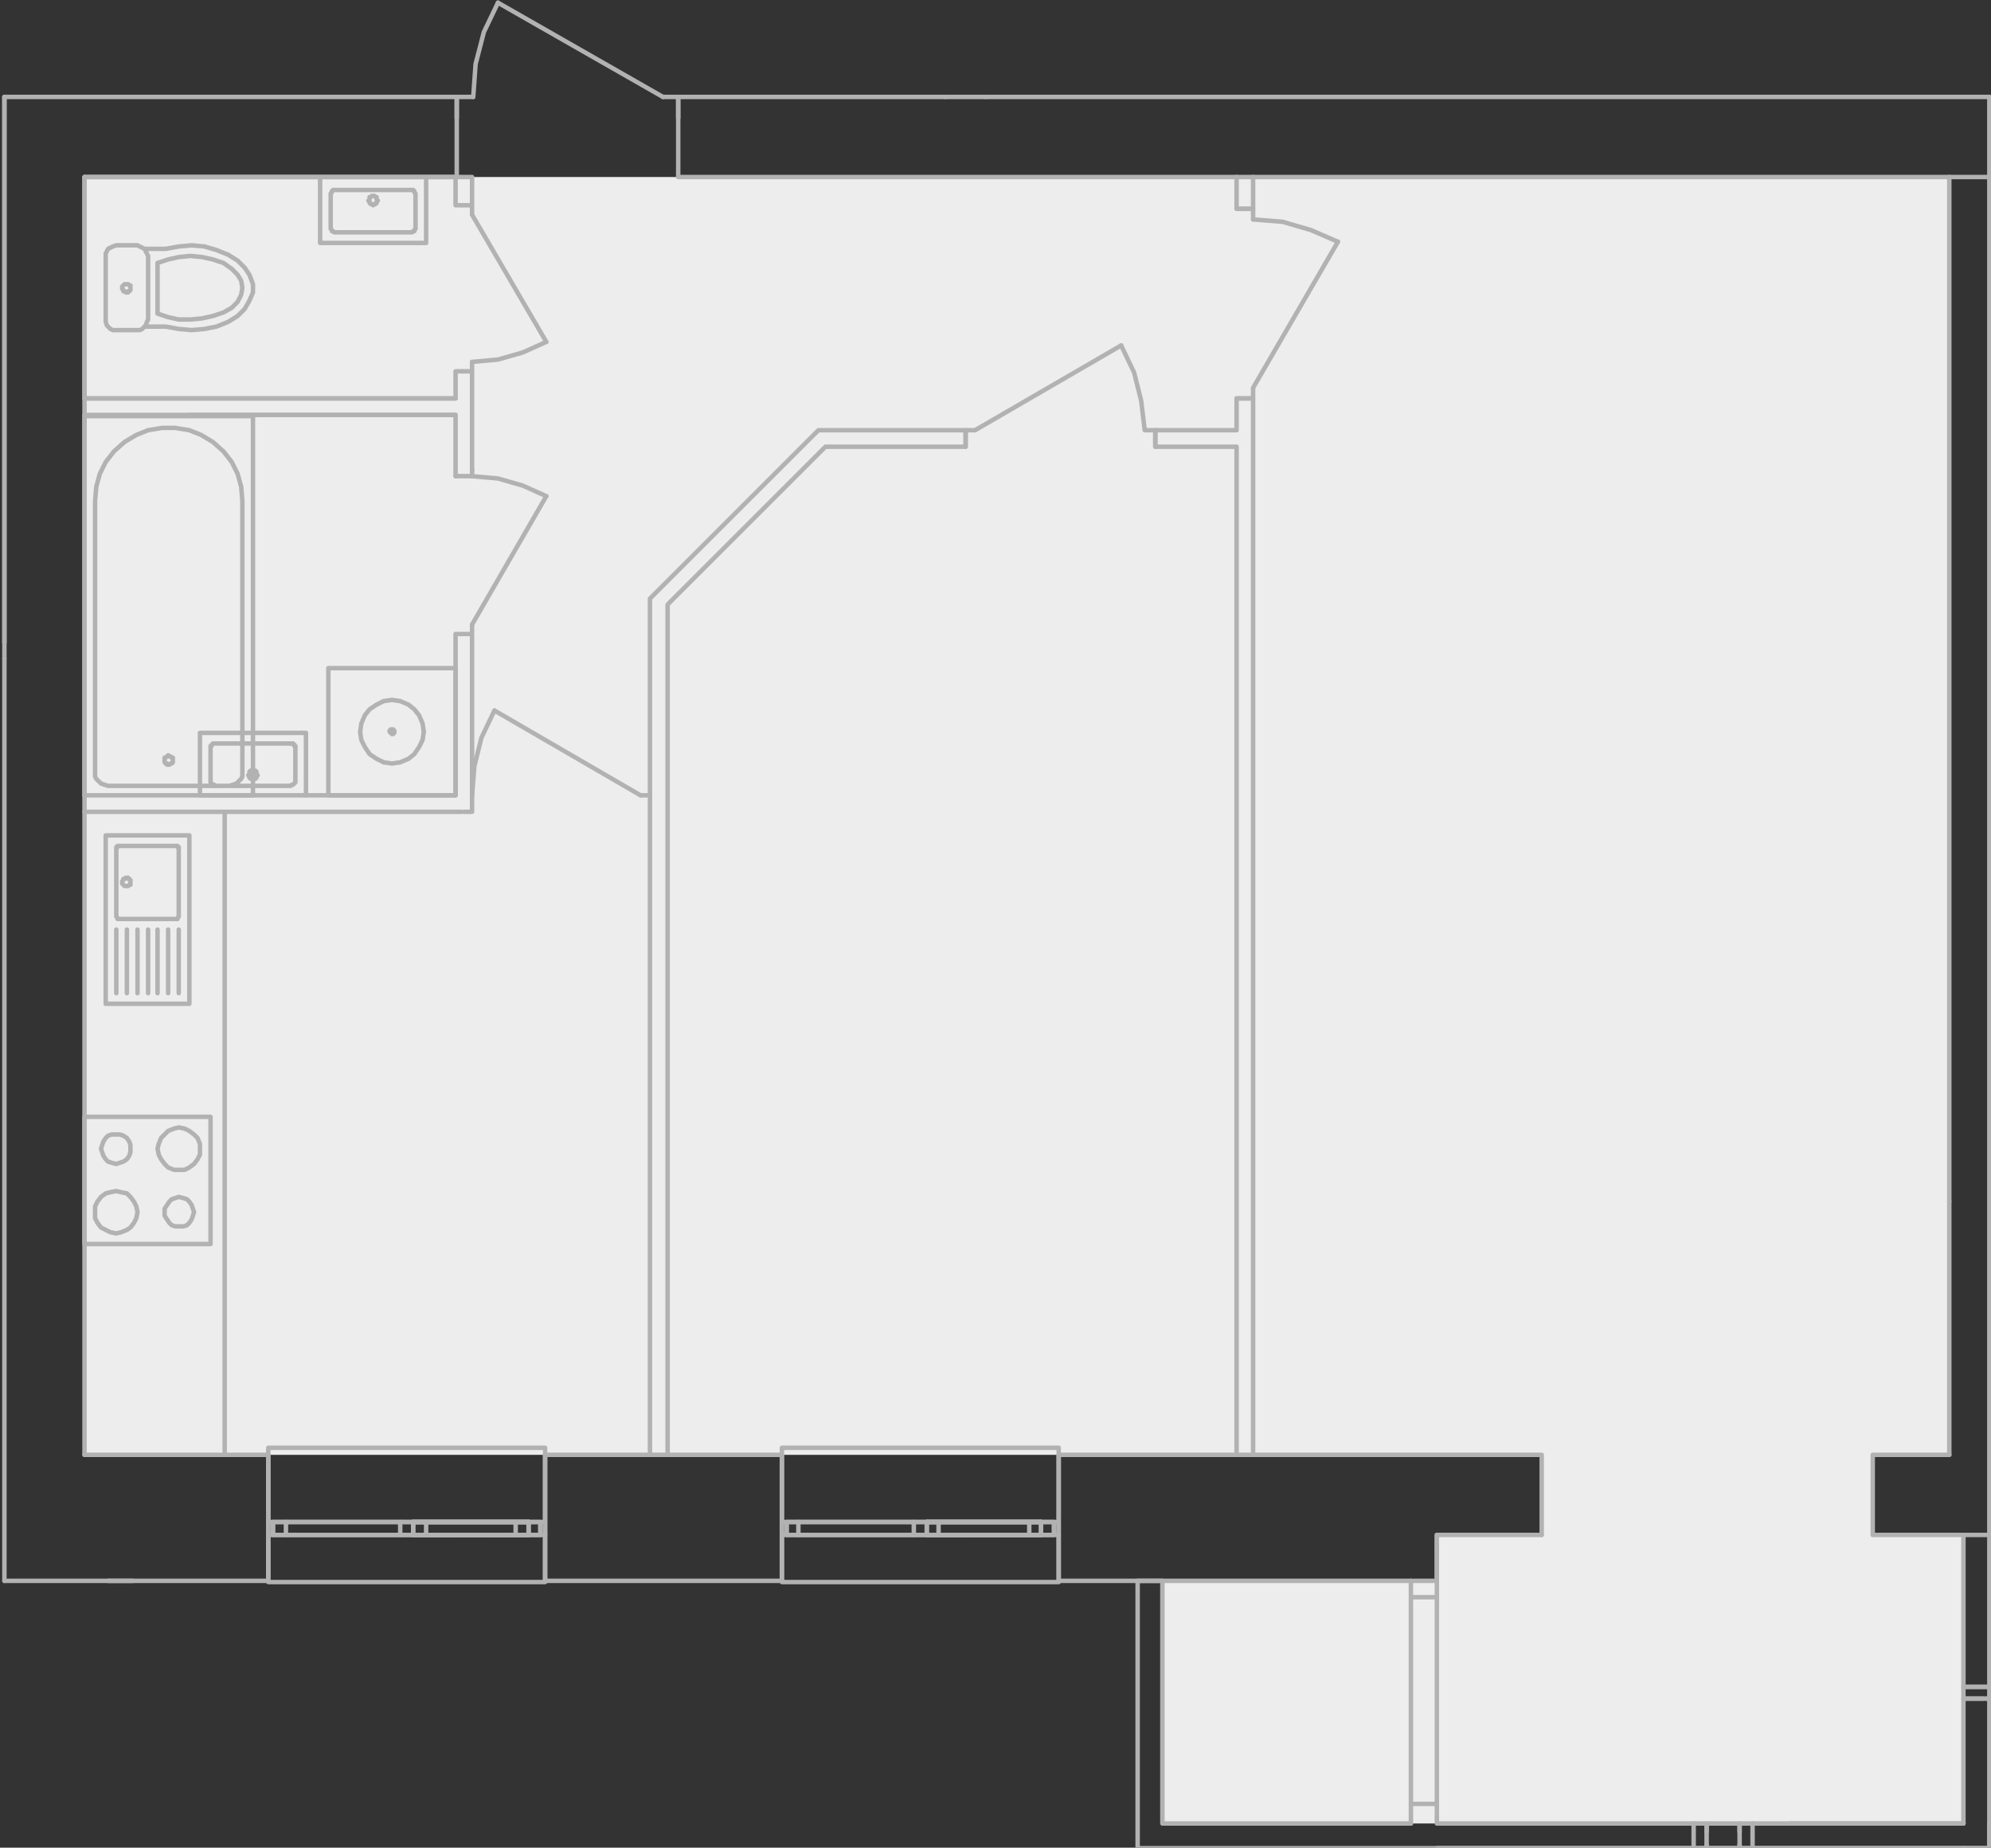 <?xml version="1.0" encoding="utf-8"?>
<!-- Generator: Adobe Illustrator 15.0.2, SVG Export Plug-In  -->
<!DOCTYPE svg PUBLIC "-//W3C//DTD SVG 1.1//EN" "http://www.w3.org/Graphics/SVG/1.1/DTD/svg11.dtd">
<svg version="1.1"
	 xmlns="http://www.w3.org/2000/svg" xmlns:xlink="http://www.w3.org/1999/xlink" xmlns:a="http://ns.adobe.com/AdobeSVGViewerExtensions/3.0/"
	 x="0px" y="0px" width="223px" height="207px" viewBox="0 0 223 207" enable-background="new 0 0 223 207" xml:space="preserve">
<rect x="0" y="0" width="223" height="207" fill="#333333" stroke="none"/>
<defs>
</defs>
<polygon fill="#EDEDED" points="9.465,162.987 172.676,162.987 172.676,171.959 160.933,171.959 160.933,177.104 130.192,177.104 
	130.192,204.285 219.912,204.285 219.912,171.959 209.751,171.959 209.751,162.987 218.328,162.987 218.328,19.831 9.465,19.831 "/>
<line fill="none" stroke="#B2B2B2" stroke-width="0.5" stroke-linecap="round" stroke-linejoin="round" stroke-miterlimit="10" x1="61.054" y1="177.104" x2="61.054" y2="176.973"/>
<g>
	<defs>
		<rect id="SVGID_5_" width="223.104" height="207.359"/>
	</defs>
	<clipPath id="SVGID_6_">
		<use xlink:href="#SVGID_5_"  overflow="visible"/>
	</clipPath>
	
		<path clip-path="url(#SVGID_6_)" fill="none" stroke="#B2B2B2" stroke-width="0.5" stroke-linecap="round" stroke-linejoin="round" stroke-miterlimit="10" d="
		M218.328,162.987h-8.576 M209.752,162.987v8.973 M209.752,171.959h13.063 M172.676,162.987h-32.324 M138.503,162.987H118.58
		 M118.58,162.987v8.973 M172.676,171.959v-8.973 M87.574,162.987H74.775 M72.796,162.987H61.054 M61.054,162.987v8.973
		 M87.574,171.959v-8.973 M30.047,162.987H9.465 M30.047,171.959v-8.973 M9.465,19.831h41.562 M51.159,19.831v-8.973 M75.962,19.831
		h62.541 M140.352,19.831h77.977 M222.814,10.858H110.399 M105.914,10.858H74.248 M75.962,10.858v8.973"/>
</g>
<line fill="none" stroke="#B2B2B2" stroke-width="0.5" stroke-linecap="round" stroke-linejoin="round" stroke-miterlimit="10" x1="105.914" y1="10.858" x2="110.4" y2="10.858"/>
<path fill="none" stroke="#B2B2B2" stroke-width="0.5" stroke-linecap="round" stroke-linejoin="round" stroke-miterlimit="10" d="
	M218.328,19.831V134.62 M222.814,177.104V10.858 M222.814,19.831h-4.486"/>
<g>
	<defs>
		<rect id="SVGID_4_" width="223.104" height="207.359"/>
	</defs>
	<clipPath id="SVGID_7_">
		<use xlink:href="#SVGID_4_"  overflow="visible"/>
	</clipPath>
	
		<path clip-path="url(#SVGID_7_)" fill="none" stroke="#B2B2B2" stroke-width="0.5" stroke-linecap="round" stroke-linejoin="round" stroke-miterlimit="10" d="
		M0.493,10.858v61.09 M0.493,73.795v103.309 M9.465,162.988V90.947 M9.465,89.101V46.483 M9.465,44.636V19.832"/>
	
		<path clip-path="url(#SVGID_7_)" fill="none" stroke="#B2B2B2" stroke-width="0.5" stroke-linecap="round" stroke-linejoin="round" stroke-miterlimit="10" d="
		M53.004,10.858l0.265-3.693 M53.27,7.166l0.923-3.564 M54.192,3.602l1.582-3.299"/>
	
		<line clip-path="url(#SVGID_7_)" fill="none" stroke="#B2B2B2" stroke-width="0.5" stroke-linecap="round" stroke-linejoin="round" stroke-miterlimit="10" x1="55.775" y1="0.303" x2="74.248" y2="10.858"/>
</g>
<path fill="none" stroke="#B2B2B2" stroke-width="0.5" stroke-linecap="round" stroke-linejoin="round" stroke-miterlimit="10" d="
	M75.962,13.234v-2.376 M51.159,10.858v2.376"/>
<path fill="none" stroke="#B2B2B2" stroke-width="0.5" stroke-linecap="round" stroke-linejoin="round" stroke-miterlimit="10" d="
	M51.026,19.831v3.165 M51.026,22.996h1.847 M52.873,23.996v-4.165 M52.873,19.831h-1.715 M51.026,41.6v3.037 M51.026,46.483v6.862
	 M52.873,52.729V40.545 M52.873,41.6h-1.847 M51.026,71.025v18.076 M51.026,90.947h0.66 M52.873,89.101V71.025 M52.873,71.025
	h-1.847 M51.158,19.831h-0.132 M51.026,89.101H34.269 M9.465,90.947h41.561 M9.465,89.101v1.846 M140.351,162.987V44.637
	 M140.351,44.637h-1.848 M138.503,44.637v3.56 M138.503,50.046v112.941 M140.351,23.394v-3.563 M138.503,19.831v3.563
	 M138.503,23.394h1.848 M138.503,162.987h1.848 M140.351,19.831h-1.848 M74.775,162.987V67.726 M74.775,65.087l-1.978,1.978
	 M72.797,67.065v23.81 M72.797,90.947v72.04 M25.167,90.947v72.04 M72.797,162.987h1.978 M51.026,44.637H9.465 M9.465,46.483h41.561
	 M9.465,44.637v1.846 M138.503,48.197h-9.104 M129.399,48.197v1.849 M129.399,50.046h9.104 M108.157,48.197H94.302 M92.456,50.046
	h15.701 M108.157,50.046v-1.849 M74.775,67.726l17.681-17.68 M94.302,48.197h-2.638 M91.664,48.197l-16.889,16.89"/>
<g>
	<defs>
		<rect id="SVGID_3_" width="223.104" height="207.359"/>
	</defs>
	<clipPath id="SVGID_8_">
		<use xlink:href="#SVGID_3_"  overflow="visible"/>
	</clipPath>
	
		<path clip-path="url(#SVGID_8_)" fill="none" stroke="#B2B2B2" stroke-width="0.5" stroke-linecap="round" stroke-linejoin="round" stroke-miterlimit="10" d="
		M51.026,46.483H21.207 M21.208,46.483v0.131 M51.026,19.832H9.465 M53.005,10.858H0.493 M9.465,19.832v24.805 M9.465,44.636h41.561
		"/>
</g>
<path fill="none" stroke="#B2B2B2" stroke-width="0.5" stroke-linecap="round" stroke-linejoin="round" stroke-miterlimit="10" d="
	M52.873,89.1l0.265-3.298 M53.138,85.802l0.791-3.168 M53.929,82.634L55.38,79.6"/>
<line fill="none" stroke="#B2B2B2" stroke-width="0.5" stroke-linecap="round" stroke-linejoin="round" stroke-miterlimit="10" x1="55.38" y1="79.6" x2="71.741" y2="89.1"/>
<path fill="none" stroke="#B2B2B2" stroke-width="0.5" stroke-linecap="round" stroke-linejoin="round" stroke-miterlimit="10" d="
	M71.741,89.101h0.792 M52.873,90.947H51.95 M52.873,89.101v1.847"/>
<path fill="none" stroke="#B2B2B2" stroke-width="0.5" stroke-linecap="round" stroke-linejoin="round" stroke-miterlimit="10" d="
	M128.212,48.197l-0.396-3.298 M127.816,44.898l-0.791-3.166 M127.025,41.732l-1.452-3.034"/>
<line fill="none" stroke="#B2B2B2" stroke-width="0.5" stroke-linecap="round" stroke-linejoin="round" stroke-miterlimit="10" x1="125.573" y1="38.699" x2="109.212" y2="48.197"/>
<path fill="none" stroke="#B2B2B2" stroke-width="0.5" stroke-linecap="round" stroke-linejoin="round" stroke-miterlimit="10" d="
	M108.343,48.196h0.869 M108.157,50.045v-1.849 M129.398,48.196v1.849 M128.295,48.196h1.021 M14.214,31.837h0.131 M14.345,31.837
	l0.132,0.131 M14.478,31.968h0.132 M14.609,31.968v0.133 M14.609,32.102v0.131 M14.609,32.232v0.133 M14.609,32.365v0.131
	 M14.609,32.497l-0.132,0.134 M14.478,32.627h-0.132 M14.345,32.627v0.134 M14.345,32.761h-0.131 M14.214,32.761h-0.133
	 M14.082,32.761l-0.131-0.134 M13.95,32.627h-0.131 M13.819,32.63v-0.134 M13.819,32.497l-0.133-0.131 M13.687,32.365v-0.133
	 M13.687,32.232v-0.131 M13.687,32.102l0.132-0.133 M13.819,31.968l0.131-0.131 M13.95,31.837h0.131 M14.082,31.837h0.133
	 M17.645,35.136v-5.674 M17.645,29.462l1.187-0.395 M18.832,29.067l1.188-0.264 M20.02,28.803l1.32-0.134 M21.339,28.669
	l1.318,0.134 M22.658,28.803l1.187,0.264 M23.845,29.067l1.187,0.395 M25.033,29.462l0.924,0.659 M25.958,30.122l0.659,0.659
	 M26.616,30.78l0.397,0.662 M27.013,31.442l0.131,0.79 M27.145,32.232l-0.131,0.792 M27.013,33.024l-0.397,0.791 M26.616,33.815
	l-0.659,0.662 M25.958,34.477l-0.924,0.527 M25.033,35.003L23.846,35.4 M23.845,35.4l-1.187,0.264 M22.657,35.665l-1.318,0.131
	 M21.339,35.795h-1.32 M20.02,35.795l-1.188-0.264 M18.832,35.531l-1.187-0.395 M16.193,36.587l0.131-0.133 M16.324,36.455
	l0.133-0.395 M16.458,36.06l0.132-0.264 M18.567,36.587h-2.374 M18.567,27.88l1.452-0.265 M20.02,27.615l1.452-0.133 M21.471,27.482
	l1.451,0.133 M22.922,27.615l1.319,0.395 M24.241,28.01l1.32,0.529 M25.562,28.54l1.055,0.659 M26.616,29.198l0.792,0.792
	 M27.408,29.99l0.529,0.79 M27.937,30.78l0.396,1.056 M28.333,31.837v0.924 M28.333,32.761l-0.396,0.923 M27.937,33.685
	l-0.529,0.924 M27.408,34.607L26.616,35.4 M26.616,35.4l-1.055,0.659 M25.562,36.06l-1.32,0.528 M24.241,36.587l-1.319,0.265
	 M22.922,36.853l-1.451,0.13 M21.471,36.982l-1.452-0.13 M20.02,36.853l-1.452-0.265 M16.193,27.88h2.374 M16.589,28.669
	l-0.132-0.264 M16.458,28.405l-0.133-0.262 M16.324,28.144l-0.131-0.264 M16.589,35.795v-7.126 M11.838,35.795v-7.126
	 M13.026,36.982h-0.395 M12.631,36.982l-0.265-0.13 M12.366,36.853l-0.264-0.265 M12.104,36.587l-0.132-0.133 M11.971,36.455
	l-0.132-0.395 M11.838,36.06v-0.264 M15.401,36.982h-2.375 M16.589,35.795l-0.132,0.264 M16.458,36.06l-0.133,0.395 M16.324,36.455
	l-0.131,0.133 M16.193,36.587l-0.264,0.265 M15.93,36.853l-0.265,0.13 M15.666,36.982h-0.264 M16.589,28.669v7.126 M15.401,27.482
	l0.265,0.133 M15.666,27.615l0.265,0.131 M15.93,27.747l0.263,0.134 M16.193,27.88l0.131,0.263 M16.324,28.144l0.133,0.262
	 M16.458,28.405l0.132,0.264 M13.026,27.482h2.375 M11.838,28.669v-0.264 M11.838,28.405l0.133-0.262 M11.971,28.144l0.132-0.264
	 M12.104,27.88l0.264-0.134 M12.366,27.747l0.265-0.131 M12.631,27.615l0.395-0.133 M19.361,85.143v0.131 M19.361,85.273v0.131
	 M19.361,85.404l-0.133,0.134 M19.229,85.539h-0.132 M19.096,85.539l-0.132,0.13 M18.964,85.668h-0.133 M18.832,85.668H18.7
	 M18.7,85.668v-0.13 M18.7,85.539h-0.133 M18.567,85.539l-0.131-0.134 M18.437,85.404v-0.131 M18.437,85.273v-0.131 M18.437,85.143
	v-0.133 M18.437,85.009v-0.131 M18.437,84.878h0.131 M18.567,84.878l0.133-0.134 M18.7,84.745l0.131-0.13 M18.832,84.614l0.133,0.13
	 M18.964,84.745h0.132 M19.096,84.745l0.132,0.134 M19.229,84.878h0.133 M19.361,84.878v0.131 M19.361,85.009v0.133 M25.693,88.043
	H12.103 M27.145,86.591v0.398 M27.145,86.989l-0.131,0.264 M27.013,87.253l-0.265,0.264 M26.749,87.518l-0.264,0.262 M26.484,87.779
	l-0.396,0.133 M26.089,87.913l-0.396,0.131 M27.145,56.114v30.477 M10.651,56.114l0.132-1.582 M10.783,54.532l0.396-1.452
	 M11.179,53.081l0.659-1.32 M11.838,51.759l0.925-1.188 M12.763,50.571l1.186-1.054 M13.95,49.518l1.32-0.793 M15.271,48.726
	l1.319-0.529 M16.589,48.196l1.583-0.261 M18.172,47.936h1.451 M19.625,47.936l1.583,0.261 M21.208,48.196l1.32,0.529
	 M22.527,48.726l1.318,0.792 M23.845,49.518l1.187,1.054 M25.033,50.571l0.924,1.188 M25.958,51.759l0.659,1.321 M26.616,53.081
	l0.397,1.452 M27.013,54.532l0.131,1.582 M10.651,86.591V56.114 M12.104,88.043l-0.395-0.131 M11.708,87.913l-0.397-0.133
	 M11.312,87.779l-0.264-0.262 M11.047,87.518l-0.264-0.264 M10.783,87.253l-0.132-0.264 M10.651,86.989v-0.398 M28.333,46.614
	v42.486 M9.465,46.614h18.867 M9.465,89.101V46.614 M28.333,89.101H9.465 M28.86,86.856l-0.132,0.133 M28.728,86.989v0.131
	 M28.728,87.121l-0.132,0.133 M28.595,87.253h-0.132 M28.463,87.253h-0.131 M28.333,87.253H28.2 M28.2,87.253h-0.132 M28.068,87.253
	l-0.132-0.133 M27.937,87.121v-0.131 M27.937,86.989l-0.132-0.133 M27.804,86.856l0.132-0.131 M27.937,86.726v-0.134 M27.937,86.591
	v-0.13 M27.937,86.461l0.132-0.132 M28.068,86.33H28.2 M28.2,86.33h0.131 M28.333,86.33h0.131 M28.463,86.33h0.132 M28.595,86.33
	l0.132,0.132 M28.728,86.461v0.13 M28.728,86.591v0.134 M28.728,86.726l0.133,0.131 M32.554,88.043h-8.445 M33.082,87.518v0.131
	 M33.082,87.648l-0.131,0.131 M32.95,87.779l-0.133,0.133 M32.817,87.913h-0.131 M32.688,87.913l-0.133,0.131 M33.082,83.691v3.826
	 M32.554,83.293h0.133 M32.687,83.293h0.131 M32.817,83.293l0.133,0.133"/>
<path fill="none" stroke="#B2B2B2" stroke-width="0.5" stroke-linecap="round" stroke-linejoin="round" stroke-miterlimit="10" d="
	M32.95,83.427v0.131 M32.95,83.558h0.132 M33.082,83.558v0.133 M24.109,83.293h8.445 M23.583,83.691v-0.133 M23.583,83.558h0.132
	 M23.715,83.558v-0.131 M23.715,83.427l0.131-0.134 M23.846,83.293h0.132 M23.978,83.293h0.132 M23.583,87.517v-3.826
	 M24.109,88.044l-0.132-0.132 M23.978,87.912h-0.132 M23.846,87.912l-0.131-0.133 M23.715,87.78l-0.133-0.131 M23.583,87.649v-0.132
	 M34.27,82.106V89.1 M22.395,82.106H34.27 M22.395,89.1v-6.994 M34.27,89.1H22.395 M14.213,99.26h-0.132 M14.082,99.26H13.95
	 M13.95,99.26l-0.131-0.133 M13.818,99.127l-0.132-0.131 M13.687,98.996v-0.133 M13.687,98.863v-0.131 M13.687,98.732l0.132-0.133
	 M13.818,98.599v-0.132 M13.818,98.467h0.131 M13.95,98.467l0.132-0.131 M14.082,98.336h0.133 M14.213,98.336h0.132 M14.346,98.336
	v0.131 M14.346,98.467h0.132 M14.478,98.467l0.132,0.132 M14.609,98.599v0.133 M14.609,98.732v0.131 M14.609,98.863v0.133
	 M14.609,98.996v0.131 M14.609,99.127h-0.132 M14.478,99.127l-0.132,0.133 M14.346,99.26h-0.132 M13.026,102.558v-7.389
	 M13.422,102.954h-0.132 M13.291,102.954h-0.132 M13.159,102.954v-0.131 M13.159,102.823l-0.132-0.133 M13.026,102.69v-0.132
	 M19.624,102.954h-6.201 M20.019,102.558v0.132 M20.019,102.69l-0.131,0.133 M19.888,102.823v0.131 M19.888,102.954h-0.132
	 M19.755,102.954h-0.132 M20.019,95.169v7.389 M19.624,94.774h0.132 M19.755,94.774h0.132 M19.888,94.774v0.131 M19.888,94.905
	h0.131 M20.019,94.905v0.133 M20.019,95.038v0.131 M13.422,94.774h6.201 M13.026,95.169v-0.131 M13.026,95.038v-0.133
	 M13.026,94.905h0.132 M13.159,94.905v-0.131 M13.159,94.774h0.132 M13.291,94.774h0.132 M21.208,112.454h-9.369 M21.208,93.586
	v18.868 M11.838,93.586h9.369 M11.838,112.454V93.587 M18.832,111.266v-7.125 M17.645,111.266v-7.125 M16.588,111.266v-7.125
	 M15.401,111.266v-7.125 M14.213,111.266v-7.125 M20.019,104.141v7.125 M13.026,111.266v-7.125 M13.026,130.398l-0.528-0.133
	 M12.499,130.265l-0.396-0.13 M12.103,130.135l-0.264-0.266 M11.838,129.87l-0.263-0.396 M11.576,129.473l-0.132-0.396
	 M11.443,129.078l-0.132-0.395 M11.312,128.683l0.132-0.398 M11.443,128.286l0.132-0.395 M11.576,127.891l0.263-0.396
	 M11.838,127.495l0.264-0.264 M12.103,127.231L12.5,127.1 M12.499,127.1h0.528 M13.026,127.1h0.396 M13.422,127.1l0.396,0.131
	 M13.818,127.231l0.396,0.264 M14.213,127.495l0.264,0.396 M14.478,127.891l0.132,0.395 M14.609,128.286v0.397 M14.609,128.683
	v0.395 M14.609,129.078l-0.132,0.396 M14.478,129.473l-0.264,0.396 M14.213,129.87l-0.395,0.266 M13.818,130.135l-0.396,0.13
	 M13.422,130.265l-0.396,0.134 M13.026,138.183l-0.66-0.133 M12.367,138.05l-0.528-0.265 M11.838,137.786l-0.527-0.264
	 M11.312,137.522l-0.396-0.526 M10.916,136.996l-0.264-0.528 M10.651,136.467v-0.659 M10.651,135.809v-0.662 M10.651,135.147
	l0.264-0.526 M10.916,134.621l0.396-0.528 M11.312,134.092l0.527-0.396 M11.838,133.697l0.529-0.133 M12.367,133.564l0.66-0.131
	 M13.026,133.433l0.528,0.131 M13.555,133.564l0.66,0.133 M14.213,133.697l0.396,0.396 M14.609,134.092l0.396,0.527 M15.005,134.621
	l0.264,0.526 M15.27,135.147l0.132,0.662 M15.401,135.809l-0.132,0.659 M15.27,136.467l-0.264,0.528 M15.005,136.996l-0.396,0.526
	 M14.609,137.522l-0.396,0.264 M14.213,137.786l-0.659,0.265 M13.555,138.05l-0.528,0.133 M20.019,131.058h-0.528 M19.492,131.058
	l-0.66-0.265 M18.832,130.793l-0.395-0.396 M18.437,130.398l-0.396-0.528 M18.041,129.87l-0.265-0.527 M17.776,129.342l-0.132-0.659
	 M17.645,128.683l0.132-0.529 M17.776,128.155l0.265-0.66 M18.041,127.495l0.396-0.395 M18.437,127.1l0.395-0.398 M18.832,126.702
	l0.66-0.263 M19.492,126.439l0.528-0.131 M20.019,126.308l0.661,0.131 M20.68,126.439l0.528,0.263 M21.208,126.702l0.527,0.398
	 M21.734,127.1l0.396,0.395 M22.13,127.495l0.264,0.66 M22.395,128.155v0.528 M22.395,128.683v0.659 M22.395,129.342l-0.264,0.527
	 M22.13,129.87l-0.396,0.529 M21.734,130.398l-0.527,0.396 M21.208,130.793l-0.528,0.265 M20.68,131.058h-0.66 M20.019,137.391
	h-0.395 M19.624,137.391l-0.395-0.133 M19.229,137.258l-0.264-0.263 M18.965,136.996l-0.265-0.397 M18.7,136.598l-0.263-0.396
	 M18.437,136.203v-0.395 M18.437,135.809v-0.398 M18.437,135.411l0.263-0.395 M18.7,135.016l0.265-0.396 M18.965,134.621
	l0.264-0.265 M19.229,134.356l0.395-0.133 M19.624,134.223l0.396-0.131 M20.019,134.092l0.528,0.131 M20.546,134.223l0.396,0.133
	 M20.942,134.356l0.265,0.265 M21.208,134.621l0.264,0.396 M21.472,135.016l0.132,0.395 M21.604,135.411l0.131,0.398
	 M21.734,135.809l-0.131,0.395 M21.604,136.203l-0.132,0.396 M21.472,136.598l-0.264,0.397 M21.208,136.996l-0.265,0.263
	 M20.942,137.258l-0.396,0.133 M20.546,137.391h-0.528 M23.583,139.369H9.465 M23.583,125.12v14.249 M9.465,125.12h14.118
	 M9.465,139.369V125.12 M44.166,81.975v0.131 M44.166,82.106h-0.133 M44.033,82.106v0.133 M44.033,82.239H43.9 M43.9,82.239
	l-0.132-0.134 M43.769,82.106l-0.132-0.131 M43.637,81.975v-0.131 M43.637,81.844h0.132 M43.769,81.844v-0.133 M43.769,81.711H43.9
	 M43.9,81.711h0.132 M44.033,81.711v0.133 M44.033,81.844h0.132 M44.166,81.844v0.131 M47.463,81.975l-0.132,0.924 M47.332,82.898
	l-0.396,0.793 M46.936,83.691l-0.528,0.79 M46.409,84.481l-0.66,0.529 M45.748,85.01l-0.924,0.394 M44.825,85.404L43.9,85.538
	 M43.9,85.538l-0.924-0.134"/>
<path fill="none" stroke="#B2B2B2" stroke-width="0.5" stroke-linecap="round" stroke-linejoin="round" stroke-miterlimit="10" d="
	M42.977,85.404l-0.791-0.394 M42.186,85.01l-0.792-0.53 M41.394,84.48l-0.528-0.79 M40.867,83.691l-0.397-0.793 M40.47,82.898
	l-0.131-0.923 M40.339,81.975l0.131-0.924 M40.47,81.051l0.397-0.923 M40.867,80.128l0.528-0.66 M41.394,79.469l0.792-0.529
	 M42.186,78.94l0.791-0.395 M42.977,78.545l0.924-0.133 M43.901,78.412l0.924,0.133 M44.825,78.545l0.923,0.395 M45.749,78.94
	l0.66,0.529 M46.409,79.469l0.527,0.659 M46.935,80.128l0.397,0.923 M47.332,81.051l0.131,0.924 M51.026,74.849V89.1 M36.777,74.849
	h14.25 M36.777,89.1V74.849 M51.026,89.1h-14.25 M41.263,22.47l0.131-0.134 M41.394,22.337v-0.131 M41.394,22.206v-0.133
	 M41.394,22.073h0.132 M41.526,22.073l0.131-0.131 M41.657,21.942h0.133 M41.79,21.942h0.132 M41.922,21.942l0.132,0.131
	 M42.054,22.073h0.132 M42.186,22.073v0.133 M42.186,22.206v0.131 M42.186,22.337l0.133,0.133 M42.319,22.47l-0.133,0.13
	 M42.186,22.6v0.134 M42.186,22.732l-0.132,0.133 M42.054,22.865h-0.132 M41.922,22.865l-0.132,0.131 M41.79,22.996l-0.133-0.131
	 M41.657,22.865h-0.131 M41.526,22.865l-0.132-0.133 M41.394,22.734v-0.133 M41.394,22.6l-0.131-0.13 M37.567,21.282h8.445
	 M37.04,21.809v-0.132 M37.04,21.677l0.132-0.13 M37.172,21.547v-0.134 M37.172,21.413l0.132-0.131 M37.304,21.282h0.132
	 M37.436,21.282h0.131 M37.04,25.504v-3.695 M37.567,26.031h-0.131 M37.436,26.033L37.304,25.9 M37.304,25.9h-0.132 M37.172,25.9
	v-0.132 M37.172,25.768l-0.132-0.133 M37.04,25.635v-0.131 M46.012,26.031h-8.445 M46.54,25.504v0.131 M46.54,25.635l-0.131,0.133
	 M46.409,25.768V25.9 M46.409,25.9h-0.133 M46.276,25.9l-0.132,0.133 M46.144,26.031h-0.132 M46.54,21.809v3.695 M46.012,21.282
	h0.132 M46.144,21.282h0.132 M46.276,21.282l0.133,0.131 M46.409,21.413v0.134 M46.409,21.547l0.131,0.13 M46.54,21.677v0.132
	 M35.853,27.218v-7.123 M47.728,27.218H35.853 M47.728,20.095v7.123"/>
<path fill="none" stroke="#B2B2B2" stroke-width="0.5" stroke-linecap="round" stroke-linejoin="round" stroke-miterlimit="10" d="
	M52.873,40.546l2.904-0.265 M55.774,40.281l2.772-0.792 M58.546,39.489l2.639-1.187"/>
<line fill="none" stroke="#B2B2B2" stroke-width="0.5" stroke-linecap="round" stroke-linejoin="round" stroke-miterlimit="10" x1="61.186" y1="38.301" x2="52.873" y2="24.053"/>
<path fill="none" stroke="#B2B2B2" stroke-width="0.5" stroke-linecap="round" stroke-linejoin="round" stroke-miterlimit="10" d="
	M52.873,53.344l2.904,0.262 M55.774,53.606l2.772,0.793 M58.546,54.399l2.639,1.187"/>
<line fill="none" stroke="#B2B2B2" stroke-width="0.5" stroke-linecap="round" stroke-linejoin="round" stroke-miterlimit="10" x1="61.186" y1="55.586" x2="52.873" y2="69.969"/>
<path fill="none" stroke="#B2B2B2" stroke-width="0.5" stroke-linecap="round" stroke-linejoin="round" stroke-miterlimit="10" d="
	M52.873,52.552v0.793 M52.873,53.344h-1.846 M52.873,69.968v0.793"/>
<g>
	<defs>
		<rect id="SVGID_2_" width="223.104" height="207.359"/>
	</defs>
	<clipPath id="SVGID_9_">
		<use xlink:href="#SVGID_2_"  overflow="visible"/>
	</clipPath>
	
		<path clip-path="url(#SVGID_9_)" fill="none" stroke="#B2B2B2" stroke-width="0.5" stroke-linecap="round" stroke-linejoin="round" stroke-miterlimit="10" d="
		M160.934,202.093h-2.904 M160.934,178.937h-2.904 M158.029,204.286v-27.182 M160.934,204.286v-31.007 M189.697,207.055h-28.764
		 M189.697,204.286h-28.764 M219.911,190.298h2.243 M222.419,190.298h0.396 M222.814,190.298v13.987 M219.911,190.298v13.987"/>
	
		<path clip-path="url(#SVGID_9_)" fill="none" stroke="#B2B2B2" stroke-width="0.5" stroke-linecap="round" stroke-linejoin="round" stroke-miterlimit="10" d="
		M219.911,207.055h2.903 M222.814,207.055v-2.77 M160.934,173.279v-1.319 M222.814,190.298v-1.318 M222.814,188.98h-2.903
		 M219.911,188.98v1.318 M219.911,190.298h2.903"/>
	
		<path clip-path="url(#SVGID_9_)" fill="none" stroke="#B2B2B2" stroke-width="0.5" stroke-linecap="round" stroke-linejoin="round" stroke-miterlimit="10" d="
		M191.147,207.055v-0.395 M191.147,205.208v-0.923 M194.843,204.285v0.923 M194.843,206.661v0.395 M194.843,207.055h-3.695
		 M194.843,204.285h-3.695"/>
	
		<path clip-path="url(#SVGID_9_)" fill="none" stroke="#B2B2B2" stroke-width="0.5" stroke-linecap="round" stroke-linejoin="round" stroke-miterlimit="10" d="
		M189.697,207.055h1.45 M191.148,207.055v-2.771 M191.148,204.285h-1.451 M189.697,204.285v2.771"/>
	
		<path clip-path="url(#SVGID_9_)" fill="none" stroke="#B2B2B2" stroke-width="0.5" stroke-linecap="round" stroke-linejoin="round" stroke-miterlimit="10" d="
		M219.911,207.055h-23.616 M219.911,204.285h-23.616"/>
	
		<path clip-path="url(#SVGID_9_)" fill="none" stroke="#B2B2B2" stroke-width="0.5" stroke-linecap="round" stroke-linejoin="round" stroke-miterlimit="10" d="
		M194.843,207.055h1.451 M196.294,207.055v-2.771 M196.294,204.285h-1.451 M194.843,204.285v2.771"/>
	
		<path clip-path="url(#SVGID_9_)" fill="none" stroke="#B2B2B2" stroke-width="0.5" stroke-linecap="round" stroke-linejoin="round" stroke-miterlimit="10" d="
		M127.42,204.285v-27.181 M130.192,177.104v27.181 M130.192,177.104h-2.772 M222.815,207.055H127.42 M130.192,204.285h27.838
		 M200.516,204.285h19.396 M222.815,207.055v-2.771 M127.42,204.285v2.771"/>
	
		<path clip-path="url(#SVGID_9_)" fill="none" stroke="#B2B2B2" stroke-width="0.5" stroke-linecap="round" stroke-linejoin="round" stroke-miterlimit="10" d="
		M222.814,188.98v-11.876 M219.912,171.959v17.021 M219.912,188.98h2.902 M118.58,171.959v5.145 M118.58,177.104h42.353
		 M160.933,177.104v-2.771 M160.933,174.334v-2.375 M61.054,171.959v5.145 M61.054,177.104h26.52 M87.574,177.104v-5.145
		 M0.493,177.104h29.554 M30.047,177.104v-5.145 M172.676,171.959h-11.743"/>
</g>
<path fill="none" stroke="#B2B2B2" stroke-width="0.5" stroke-linecap="round" stroke-linejoin="round" stroke-miterlimit="10" d="
	M109.477,171.959h-2.243 M106.046,171.959h-2.243 M116.601,171.959h-2.243 M113.17,171.959h-2.243 M113.831,171.959h-10.028
	 M109.477,170.507h-5.674 M116.601,170.507h-5.674 M113.831,170.507h-10.028"/>
<path fill="none" stroke="#B2B2B2" stroke-width="0.5" stroke-linecap="round" stroke-linejoin="round" stroke-miterlimit="10" d="
	M115.281,170.507h-10.159 M105.122,171.959h10.159"/>
<path fill="none" stroke="#B2B2B2" stroke-width="0.5" stroke-linecap="round" stroke-linejoin="round" stroke-miterlimit="10" d="
	M115.281,171.959h1.319 M116.601,171.959v-1.452 M116.601,170.507h-1.319 M115.281,170.507v1.452 M105.122,171.959v-1.452
	 M105.122,170.507h-1.319 M103.803,170.507v1.452 M103.803,171.959h1.319"/>
<path fill="none" stroke="#B2B2B2" stroke-width="0.5" stroke-linecap="round" stroke-linejoin="round" stroke-miterlimit="10" d="
	M103.803,171.959h4.619 M111.982,171.959h4.618 M103.803,170.507h12.798"/>
<path fill="none" stroke="#B2B2B2" stroke-width="0.5" stroke-linecap="round" stroke-linejoin="round" stroke-miterlimit="10" d="
	M116.601,170.507h-12.798 M102.352,170.507H89.421 M103.803,171.959h12.798 M89.421,171.959h12.93"/>
<path fill="none" stroke="#B2B2B2" stroke-width="0.5" stroke-linecap="round" stroke-linejoin="round" stroke-miterlimit="10" d="
	M102.352,171.959h1.451 M103.803,171.959v-1.452 M103.803,170.507h-1.451 M102.352,170.507v1.452 M116.601,171.959h1.452
	 M118.053,171.959v-1.452 M118.053,170.507h-1.452 M116.601,170.507v1.452 M89.421,171.959v-1.452 M89.421,170.507h-1.319
	 M88.102,170.507v1.452 M88.102,171.959h1.319"/>
<path fill="none" stroke="#B2B2B2" stroke-width="0.5" stroke-linecap="round" stroke-linejoin="round" stroke-miterlimit="10" d="
	M118.58,170.507h-0.527 M118.053,170.507v1.452 M118.053,171.959h0.527 M118.58,171.959v-1.452 M88.102,170.507h-0.528
	 M87.574,170.507v1.452 M87.574,171.959h0.528 M88.102,171.959v-1.452 M87.574,177.238v-5.278 M118.58,171.959v5.278
	 M118.58,177.238H87.574 M118.58,171.959H87.574 M118.58,171.959H87.574 M118.58,162.197v8.311 M87.574,170.507v-8.311
	 M118.58,170.507H87.574 M87.574,162.197h31.006"/>
<path fill="none" stroke="#B2B2B2" stroke-width="0.5" stroke-linecap="round" stroke-linejoin="round" stroke-miterlimit="10" d="
	M51.95,171.959h-2.244 M48.519,171.959h-2.243 M59.206,171.959h-2.375 M55.775,171.959h-2.374 M56.304,171.959H46.276
	 M51.95,170.507h-5.674 M59.206,170.507h-5.805 M56.304,170.507H46.276"/>
<path fill="none" stroke="#B2B2B2" stroke-width="0.5" stroke-linecap="round" stroke-linejoin="round" stroke-miterlimit="10" d="
	M57.756,170.507H47.728 M47.728,171.959h10.028"/>
<path fill="none" stroke="#B2B2B2" stroke-width="0.5" stroke-linecap="round" stroke-linejoin="round" stroke-miterlimit="10" d="
	M57.755,171.959h1.45 M59.205,171.959v-1.452 M59.205,170.507h-1.45 M57.755,170.507v1.452 M47.728,171.959v-1.452 M47.728,170.507
	h-1.452 M46.276,170.507v1.452 M46.276,171.959h1.452"/>
<path fill="none" stroke="#B2B2B2" stroke-width="0.5" stroke-linecap="round" stroke-linejoin="round" stroke-miterlimit="10" d="
	M46.276,171.959h4.619 M54.457,171.959h4.749 M46.276,170.507h12.929"/>
<path fill="none" stroke="#B2B2B2" stroke-width="0.5" stroke-linecap="round" stroke-linejoin="round" stroke-miterlimit="10" d="
	M59.205,170.507H46.276 M44.824,170.507H32.026 M46.276,171.959h12.929 M32.026,171.959h12.798"/>
<path fill="none" stroke="#B2B2B2" stroke-width="0.5" stroke-linecap="round" stroke-linejoin="round" stroke-miterlimit="10" d="
	M44.825,171.959h1.451 M46.276,171.959v-1.452 M46.276,170.507h-1.451 M44.825,170.507v1.452 M59.206,171.959h1.319 M60.525,171.959
	v-1.452 M60.525,170.507h-1.319 M59.206,170.507v1.452 M32.026,171.959v-1.452 M32.026,170.507h-1.451 M30.575,170.507v1.452
	 M30.575,171.959h1.451"/>
<path fill="none" stroke="#B2B2B2" stroke-width="0.5" stroke-linecap="round" stroke-linejoin="round" stroke-miterlimit="10" d="
	M61.054,170.507h-0.529 M60.525,170.507v1.452 M60.525,171.959h0.529 M61.054,171.959v-1.452 M30.574,170.507h-0.527
	 M30.047,170.507v1.452 M30.047,171.959h0.527 M30.574,171.959v-1.452 M30.047,177.238v-5.278 M61.054,171.959v5.278
	 M61.054,177.238H30.047 M61.054,171.959H30.047 M61.054,171.959H30.047 M61.054,162.197v8.311 M30.047,170.507v-8.311
	 M61.054,170.507H30.047 M30.047,162.197h31.007"/>
<path fill="none" stroke="#B2B2B2" stroke-width="0.5" stroke-linecap="round" stroke-linejoin="round" stroke-miterlimit="10" d="
	M140.352,24.581l3.298,0.265 M143.649,24.846l3.167,0.923 M146.816,25.769l3.034,1.318"/>
<line fill="none" stroke="#B2B2B2" stroke-width="0.5" stroke-linecap="round" stroke-linejoin="round" stroke-miterlimit="10" x1="149.851" y1="27.087" x2="140.352" y2="43.449"/>
<path fill="none" stroke="#B2B2B2" stroke-width="0.5" stroke-linecap="round" stroke-linejoin="round" stroke-miterlimit="10" d="
	M140.352,24.582v-1.188 M140.352,23.394h-1.85 M138.502,44.636h1.85 M140.352,44.636v-1.095"/>
<g>
	<defs>
		<rect id="SVGID_1_" width="223.104" height="207.359"/>
	</defs>
	<clipPath id="SVGID_10_">
		<use xlink:href="#SVGID_1_"  overflow="visible"/>
	</clipPath>
	
		<line clip-path="url(#SVGID_10_)" fill="none" stroke="#B2B2B2" stroke-width="0.5" stroke-linecap="round" stroke-linejoin="round" stroke-miterlimit="10" x1="0.493" y1="73.795" x2="0.493" y2="71.948"/>
	
		<line clip-path="url(#SVGID_10_)" fill="none" stroke="#B2B2B2" stroke-width="0.5" stroke-linecap="round" stroke-linejoin="round" stroke-miterlimit="10" x1="0.493" y1="71.948" x2="0.493" y2="10.858"/>
	
		<path clip-path="url(#SVGID_10_)" fill="none" stroke="#B2B2B2" stroke-width="0.5" stroke-linecap="round" stroke-linejoin="round" stroke-miterlimit="10" d="
		M0.228,52.024"/>
</g>
<line fill="none" stroke="#B2B2B2" stroke-width="0.5" stroke-linecap="round" stroke-linejoin="round" stroke-miterlimit="10" x1="14.874" y1="177.104" x2="12.103" y2="177.104"/>
<path fill="none" stroke="#B2B2B2" stroke-width="0.5" stroke-linecap="round" stroke-linejoin="round" stroke-miterlimit="10" d="
	M218.328,134.62v8.974 M218.328,143.593v19.394"/>
</svg>

